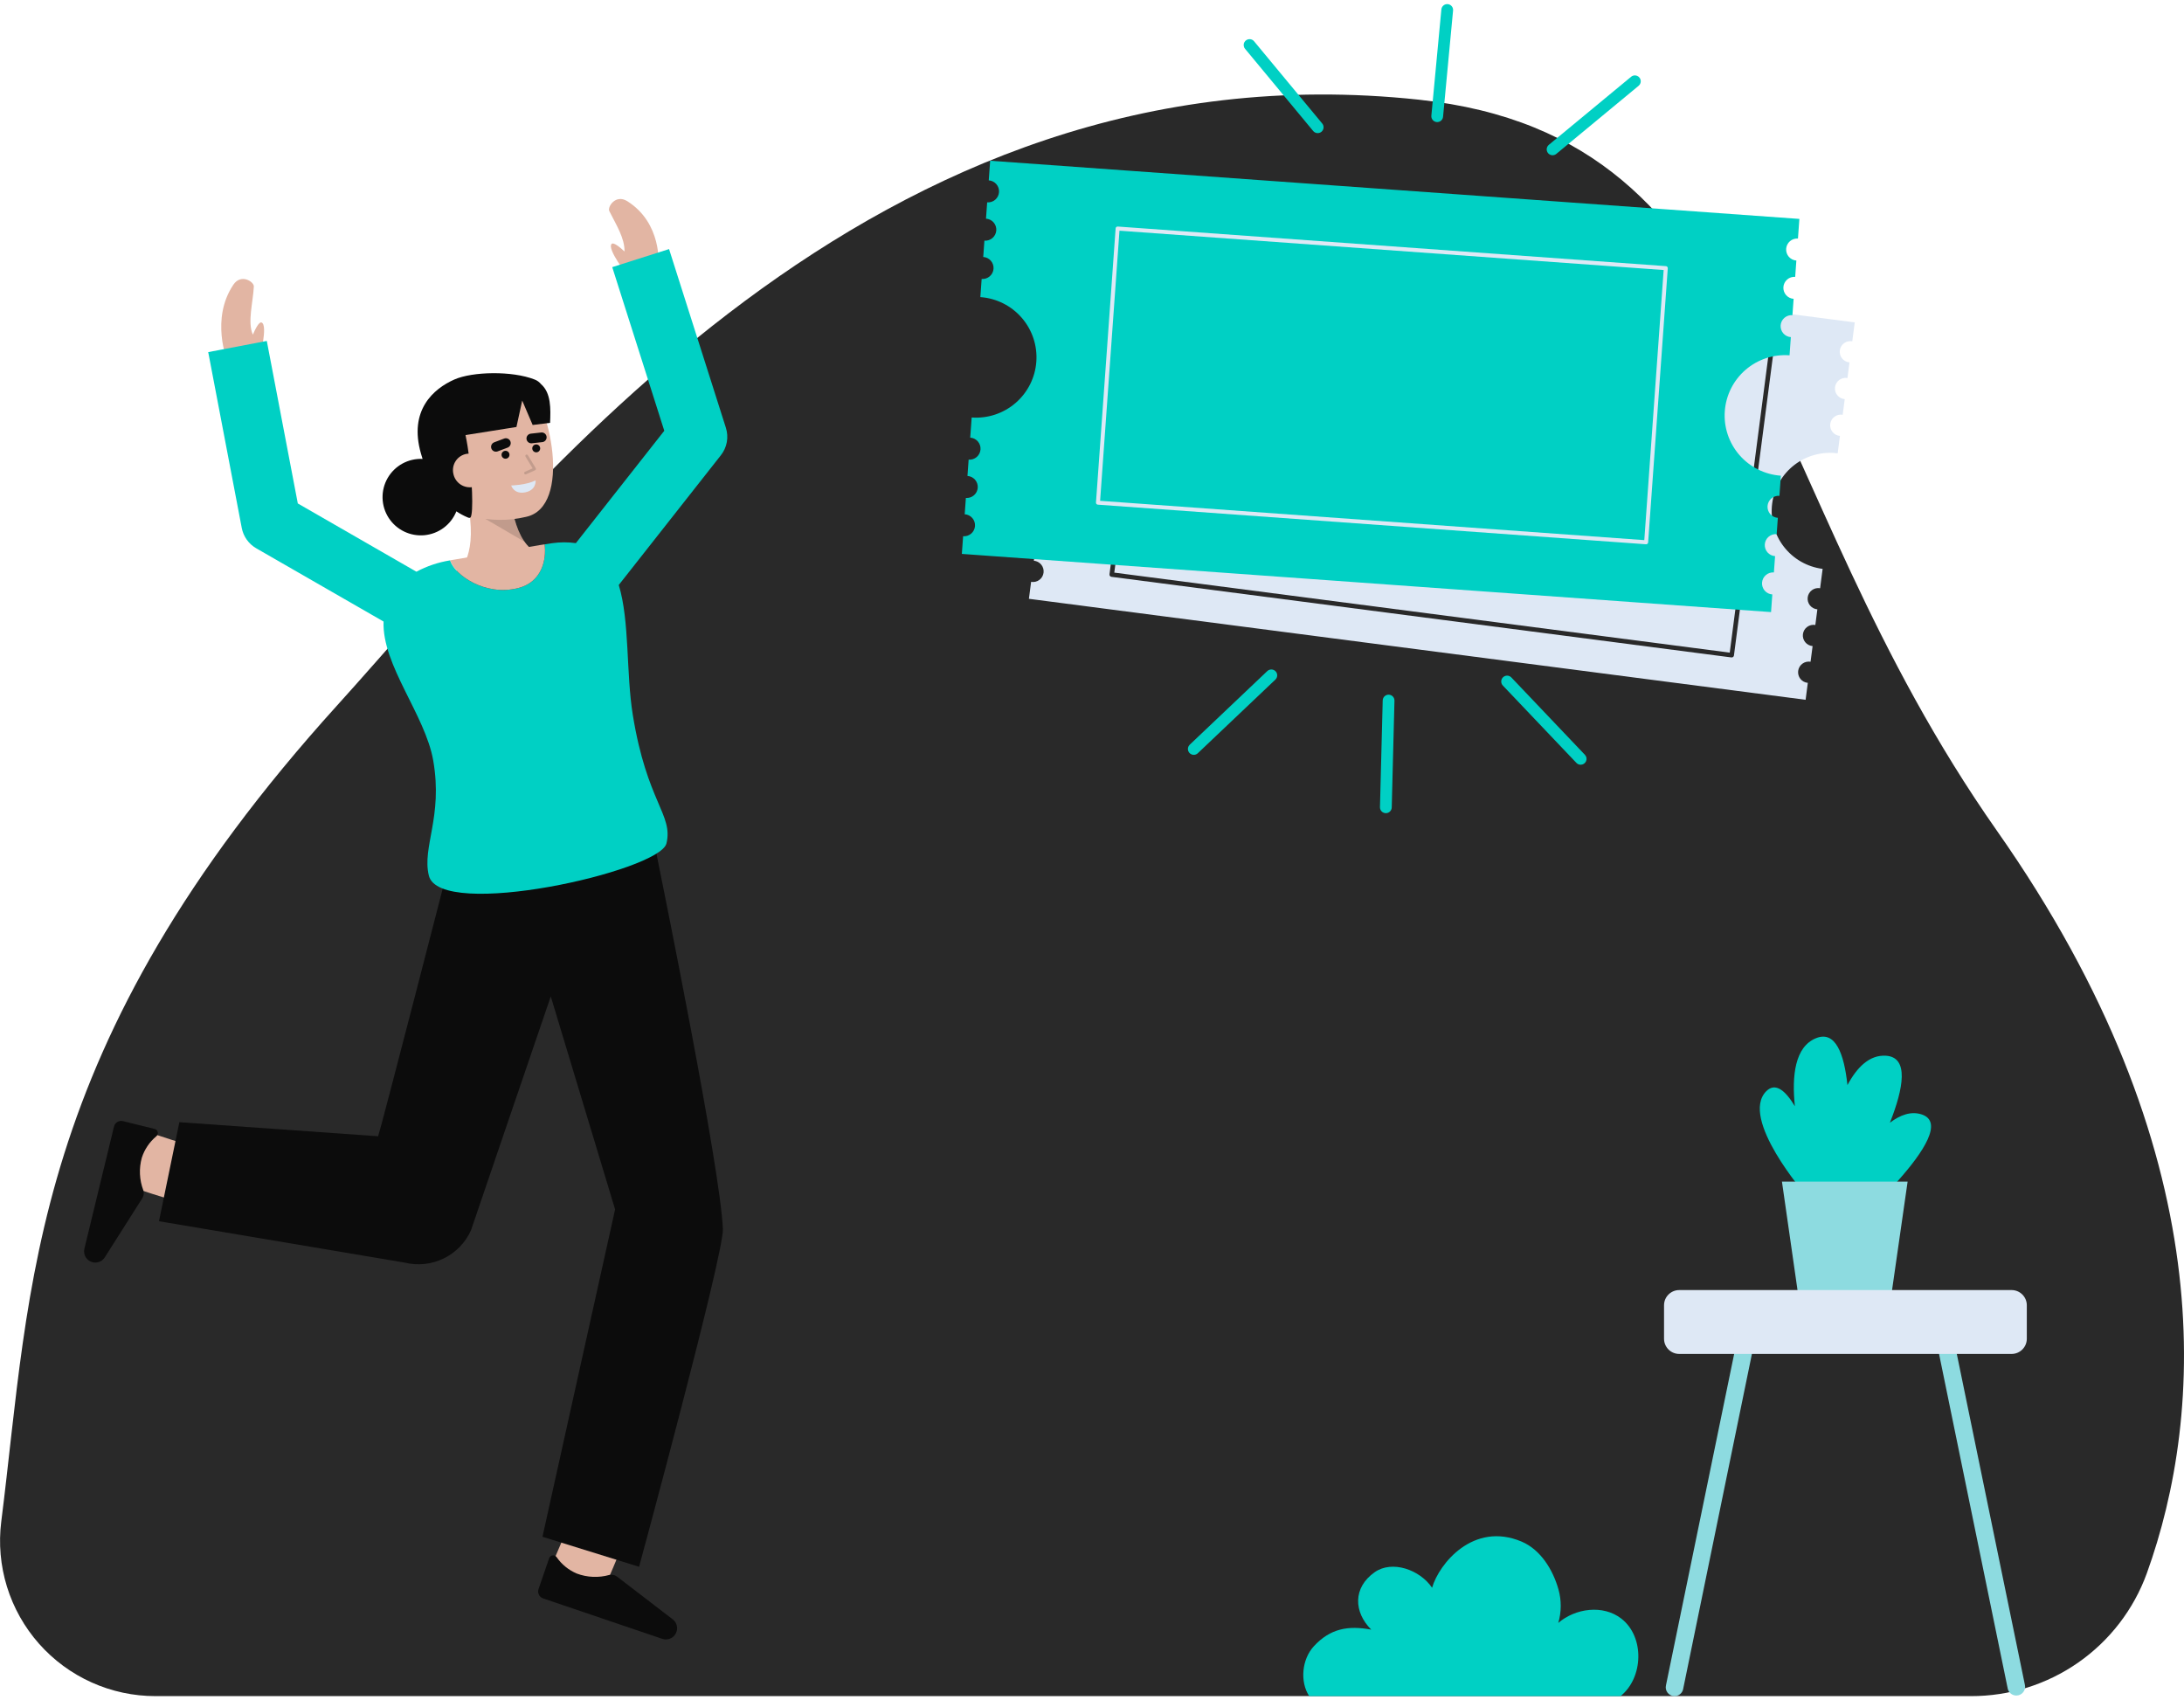 <svg width="307" height="239" viewBox="0 0 307 239" fill="none" xmlns="http://www.w3.org/2000/svg">
<g clip-path="url(#clip0_650_3030)">
<path d="M277.06 238.423C282.453 238.435 287.719 236.785 292.14 233.7C296.561 230.614 299.923 226.242 301.767 221.178C309.859 198.753 312.332 161.832 280.721 116.806C245.824 67.101 248.572 19.278 199.468 14.015C122.544 5.771 74.439 69.291 47.377 99.176C3.864 147.231 4.356 180.935 0.176 213.897C-0.209 216.968 0.065 220.086 0.979 223.043C1.893 226.001 3.427 228.73 5.478 231.05C7.529 233.37 10.05 235.227 12.875 236.498C15.699 237.769 18.762 238.426 21.86 238.423H277.06Z" fill="#292929"/>
<path d="M64.558 80.091C64.558 80.091 67.314 78.162 65.66 70.22L71.615 68.336C71.615 68.336 71.823 75.616 75.19 77.519L64.558 80.091Z" fill="#E2B5A3"/>
<path opacity="0.15" d="M73.754 76.168L68.21 72.925L72.182 72.391C72.466 73.737 72.999 75.018 73.754 76.168Z" fill="#0C0C0C"/>
<path d="M61.816 67.534C62.54 69.916 64.156 72.058 66.403 72.579C68.862 73.218 71.439 73.246 73.912 72.661C80.516 71.288 77.315 56.294 73.783 53.742C70.25 51.19 61.185 54.206 60.664 59.27C60.395 61.89 61.127 65.266 61.816 67.534Z" fill="#E2B5A3"/>
<path d="M76.048 53.993C75.81 53.702 75.499 53.479 75.147 53.346C71.984 52.103 66.424 52.226 63.884 53.341C60.938 54.634 57.419 57.672 59.175 63.764C59.248 64.02 59.324 64.267 59.401 64.509C58.415 64.464 57.435 64.691 56.568 65.165C55.702 65.639 54.984 66.343 54.491 67.198C53.998 68.054 53.751 69.028 53.776 70.015C53.8 71.001 54.096 71.962 54.631 72.792C55.166 73.621 55.919 74.288 56.808 74.718C57.696 75.149 58.687 75.327 59.67 75.233C60.653 75.138 61.591 74.775 62.382 74.184C63.172 73.592 63.785 72.794 64.152 71.878C64.654 72.214 65.188 72.501 65.745 72.735C66.137 72.906 66.203 72.719 66.28 72.298C66.547 70.829 66.287 65.181 65.436 61.16L72.595 60.022L73.406 56.306L74.875 59.74L77.323 59.436C77.411 57.468 77.478 55.239 76.048 53.993Z" fill="#0C0C0C"/>
<path d="M71.059 64.481C71.366 64.481 71.616 64.232 71.616 63.925C71.616 63.617 71.366 63.368 71.059 63.368C70.751 63.368 70.502 63.617 70.502 63.925C70.502 64.232 70.751 64.481 71.059 64.481Z" fill="#0C0C0C"/>
<path d="M75.375 63.584C75.683 63.584 75.932 63.335 75.932 63.027C75.932 62.72 75.683 62.471 75.375 62.471C75.068 62.471 74.818 62.72 74.818 63.027C74.818 63.335 75.068 63.584 75.375 63.584Z" fill="#0C0C0C"/>
<path d="M74.688 61.635L76.155 61.472" stroke="#0C0C0C" stroke-width="1.362" stroke-miterlimit="10" stroke-linecap="round"/>
<path d="M69.71 62.812L71.11 62.286" stroke="#0C0C0C" stroke-width="1.362" stroke-miterlimit="10" stroke-linecap="round"/>
<path d="M68.351 65.632C68.418 65.937 68.425 66.252 68.369 66.56C68.314 66.867 68.198 67.16 68.028 67.422C67.858 67.684 67.638 67.91 67.38 68.087C67.122 68.263 66.832 68.387 66.526 68.451C66.22 68.514 65.904 68.516 65.597 68.457C65.29 68.398 64.998 68.278 64.738 68.106C64.478 67.933 64.254 67.71 64.081 67.45C63.907 67.19 63.787 66.899 63.727 66.592C63.659 66.288 63.652 65.974 63.708 65.668C63.763 65.362 63.88 65.069 64.051 64.809C64.221 64.549 64.443 64.325 64.702 64.152C64.961 63.979 65.252 63.86 65.558 63.802C67.222 63.541 68.085 64.356 68.351 65.632Z" fill="#E2B5A3"/>
<g opacity="0.15">
<path d="M73.893 66.684C73.847 66.69 73.801 66.679 73.763 66.653C73.725 66.628 73.697 66.589 73.684 66.545C73.672 66.501 73.676 66.454 73.695 66.412C73.715 66.371 73.749 66.337 73.79 66.318L74.872 65.834L73.868 64.183C73.844 64.139 73.837 64.088 73.849 64.039C73.862 63.991 73.893 63.949 73.936 63.923C73.979 63.897 74.03 63.889 74.079 63.9C74.128 63.911 74.17 63.941 74.197 63.984L75.312 65.822C75.326 65.846 75.335 65.871 75.338 65.898C75.341 65.925 75.339 65.953 75.331 65.979C75.323 66.005 75.309 66.029 75.291 66.049C75.273 66.069 75.251 66.086 75.226 66.097L73.946 66.67C73.929 66.677 73.911 66.682 73.893 66.684Z" fill="#0C0C0C"/>
</g>
<path d="M71.854 68.243C71.854 68.243 73.921 68.204 75.29 67.529C75.29 67.529 75.443 68.873 73.847 69.205C72.25 69.537 71.854 68.243 71.854 68.243Z" fill="#DEE8F5"/>
<path d="M88.291 38.816L92.561 37.238C92.561 37.238 93.099 31.379 88.175 28.28C86.543 27.254 85.352 29.079 85.651 29.675C86.639 31.645 87.811 33.458 87.788 35.352C87.156 34.763 86.246 34.008 85.978 34.284C85.272 35.007 88.291 38.816 88.291 38.816Z" fill="#E2B5A3"/>
<path d="M25.05 168.914L26.651 161.009C26.675 161.014 26.706 161.02 26.743 161.029C26.163 160.883 22.672 159.762 19.77 158.807L17.245 166.468C24.091 168.72 24.813 168.866 25.05 168.914Z" fill="#E2B5A3"/>
<path d="M11.862 175.532C11.811 175.743 11.804 175.962 11.841 176.176C11.879 176.389 11.96 176.593 12.08 176.774C12.2 176.955 12.355 177.109 12.538 177.227C12.72 177.345 12.924 177.424 13.139 177.459C13.435 177.508 13.74 177.471 14.017 177.353C14.294 177.235 14.531 177.04 14.7 176.792L20.005 168.43C20.107 168.267 20.173 168.085 20.198 167.895C20.223 167.705 20.207 167.512 20.15 167.329C19.589 165.862 19.514 164.253 19.936 162.74C20.313 161.574 21.011 160.536 21.95 159.747C22.04 159.68 22.11 159.588 22.15 159.483C22.19 159.377 22.199 159.263 22.176 159.152C22.154 159.042 22.1 158.94 22.022 158.859C21.944 158.778 21.844 158.721 21.734 158.694L17.273 157.596C17.142 157.563 17.005 157.557 16.871 157.577C16.737 157.598 16.608 157.645 16.493 157.715C16.377 157.785 16.276 157.878 16.196 157.987C16.116 158.096 16.058 158.22 16.027 158.352L11.862 175.532Z" fill="#0C0C0C"/>
<path d="M84.54 224.202C87.398 217.591 87.608 216.886 87.677 216.654L79.94 214.353C79.947 214.329 79.956 214.299 79.969 214.263C79.771 214.827 78.341 218.201 77.129 221.003L84.54 224.202Z" fill="#E2B5A3"/>
<path d="M93.091 230.372C93.297 230.442 93.515 230.469 93.732 230.45C93.948 230.432 94.159 230.37 94.35 230.267C94.541 230.164 94.709 230.022 94.843 229.851C94.977 229.68 95.074 229.484 95.129 229.273C95.204 228.983 95.195 228.676 95.102 228.39C95.009 228.105 94.836 227.851 94.604 227.66L86.744 221.63C86.591 221.514 86.415 221.432 86.228 221.391C86.041 221.349 85.847 221.348 85.66 221.388C84.147 221.814 82.537 221.745 81.066 221.189C79.937 220.709 78.966 219.922 78.263 218.916C78.204 218.821 78.118 218.743 78.017 218.694C77.915 218.645 77.802 218.625 77.69 218.638C77.578 218.651 77.472 218.695 77.384 218.766C77.296 218.836 77.23 218.93 77.194 219.037L75.699 223.377C75.655 223.505 75.636 223.641 75.645 223.776C75.653 223.911 75.688 224.043 75.748 224.165C75.808 224.286 75.891 224.395 75.993 224.484C76.094 224.574 76.213 224.642 76.341 224.686L93.091 230.372Z" fill="#0C0C0C"/>
<path d="M101.616 172.73C101.22 163.986 93.118 124.201 92.259 119.911L63.184 121.226C63.184 121.226 53.544 158.681 53.152 159.724L25.213 157.746L22.348 171.666L56.901 177.488C58.742 177.938 60.682 177.729 62.384 176.896C64.085 176.063 65.44 174.659 66.211 172.93C66.211 172.93 77.198 140.661 77.42 140.066L86.462 170.005L76.254 216.022L89.835 220.243C89.835 220.243 101.777 176.267 101.616 172.73Z" fill="#0C0C0C"/>
<path d="M36.485 50.412L31.941 50.692C31.941 50.692 29.558 44.834 32.809 40.014C33.885 38.416 35.714 39.605 35.681 40.271C35.574 42.472 34.759 45.318 35.545 47.041C35.884 46.248 36.412 45.191 36.769 45.334C37.707 45.709 36.485 50.412 36.485 50.412Z" fill="#E2B5A3"/>
<path d="M101.337 63.987L86.979 82.231C88.521 87.289 87.998 94.617 88.948 100.474C90.939 112.788 94.664 114.524 93.68 118.564C92.726 122.482 61.812 129.414 60.279 123.073C59.306 119.041 62.281 114.854 60.898 106.908C59.786 100.509 53.686 93.507 53.917 87.37L36.011 77.069C35.489 76.767 35.038 76.357 34.688 75.866C34.339 75.375 34.099 74.815 33.985 74.223L29.269 49.496L37.503 47.925L41.862 70.77L58.533 80.364C59.998 79.583 61.581 79.047 63.219 78.778C63.223 78.778 63.239 78.774 63.273 78.77C63.923 80.844 68.167 83.813 72.768 82.684C76.22 81.847 76.823 78.617 76.554 76.52C76.531 76.524 76.504 76.528 76.477 76.531C77.154 76.424 77.573 76.362 77.619 76.355C78.723 76.196 79.844 76.194 80.948 76.347L93.376 60.554L86.061 37.552L94.049 35.013L102.036 60.131C102.244 60.782 102.289 61.474 102.167 62.146C102.045 62.819 101.76 63.451 101.337 63.987Z" fill="#00D0C4"/>
<path d="M72.768 82.683C68.166 83.812 63.923 80.843 63.273 78.769V78.765C64.153 78.616 75.674 76.657 75.859 76.626C76.108 76.588 76.316 76.553 76.477 76.53C76.504 76.526 76.531 76.522 76.554 76.519C76.823 78.616 76.22 81.847 72.768 82.683Z" fill="#E2B5A3"/>
<path d="M184.032 238.423H227.793C231.003 235.864 231.224 230.096 227.897 227.521C225.332 225.537 221.455 226.068 219.045 228.132C219.495 226.595 219.504 224.963 219.07 223.421C218.287 220.644 216.545 217.823 213.884 216.7C207.095 213.837 202.272 219.834 201.305 223.187C199.567 220.633 195.678 219.283 193.238 221.003C190.146 223.18 190.286 226.613 192.753 229.077C189.467 228.465 186.992 228.937 184.713 231.381C182.977 233.243 182.712 236.413 184.032 238.423Z" fill="#00D0C4"/>
<path d="M270.126 156.655C268.641 156.17 267.116 156.715 265.658 157.823C267.58 152.976 268.372 148.599 265.088 148.402C262.79 148.264 261.029 150.025 259.692 152.529C259.222 148.126 258.008 144.842 255.29 145.931C252.306 147.126 251.852 151.223 252.305 155.509C250.99 153.32 249.576 152.099 248.289 153.383C244.454 157.215 253.869 168.016 253.869 168.016H256.206L257.54 169.463C257.271 170.034 257.122 170.374 257.122 170.374L258.817 173.82C258.817 173.82 276.29 158.671 270.126 156.655Z" fill="#00D0C4"/>
<path d="M265.934 181.538H252.7L250.485 166.103H268.149L265.934 181.538Z" fill="#8DDBE0"/>
<path d="M247.079 186.347L236.584 237.489C236.517 237.756 236.363 237.993 236.145 238.162C235.928 238.331 235.66 238.423 235.385 238.423C235.197 238.423 235.011 238.38 234.842 238.298C234.674 238.216 234.526 238.096 234.41 237.948C234.294 237.799 234.214 237.627 234.175 237.443C234.137 237.259 234.14 237.069 234.186 236.887L244.83 185.154L247.079 186.347Z" fill="#8DDBE0"/>
<path d="M271.736 186.265L282.23 237.407C282.297 237.674 282.451 237.911 282.669 238.08C282.886 238.25 283.153 238.342 283.429 238.342C283.617 238.342 283.803 238.299 283.972 238.217C284.14 238.134 284.288 238.014 284.404 237.866C284.52 237.718 284.6 237.546 284.639 237.362C284.678 237.178 284.674 236.988 284.628 236.806L273.984 185.073L271.736 186.265Z" fill="#8DDBE0"/>
<path d="M282.765 181.345H236.048C234.867 181.345 233.91 182.302 233.91 183.482V188.186C233.91 189.366 234.867 190.323 236.048 190.323H282.765C283.946 190.323 284.904 189.366 284.904 188.186V183.482C284.904 182.302 283.946 181.345 282.765 181.345Z" fill="#DEE8F5"/>
<path d="M260.372 47.969L260.718 45.319L242.113 42.9L170.143 33.545L151.538 31.126L151.192 33.776C151.394 33.792 151.591 33.85 151.77 33.944C151.95 34.039 152.108 34.169 152.235 34.327C152.363 34.484 152.457 34.666 152.512 34.861C152.567 35.056 152.582 35.26 152.556 35.461C152.53 35.662 152.464 35.855 152.361 36.03C152.258 36.204 152.12 36.356 151.957 36.476C151.793 36.596 151.607 36.681 151.41 36.727C151.212 36.773 151.008 36.779 150.808 36.743L150.521 38.944C150.723 38.961 150.919 39.018 151.098 39.113C151.277 39.208 151.435 39.339 151.562 39.496C151.689 39.654 151.783 39.835 151.838 40.03C151.892 40.225 151.907 40.429 151.881 40.629C151.855 40.83 151.788 41.023 151.685 41.198C151.583 41.372 151.445 41.523 151.282 41.643C151.119 41.763 150.933 41.849 150.736 41.895C150.539 41.941 150.334 41.946 150.135 41.911L149.848 44.111C150.05 44.128 150.246 44.186 150.425 44.281C150.604 44.376 150.762 44.506 150.889 44.664C151.016 44.821 151.11 45.003 151.165 45.198C151.219 45.393 151.234 45.596 151.208 45.797C151.182 45.998 151.115 46.191 151.012 46.365C150.909 46.539 150.772 46.691 150.609 46.811C150.446 46.931 150.26 47.016 150.063 47.062C149.866 47.108 149.661 47.114 149.462 47.079L149.143 49.529L149.165 49.531C151.31 49.824 153.252 50.952 154.567 52.671C155.883 54.389 156.464 56.557 156.185 58.702C155.906 60.847 154.788 62.795 153.077 64.12C151.366 65.445 149.199 66.04 147.051 65.774L147.029 65.771L146.675 68.49C146.877 68.507 147.073 68.564 147.252 68.659C147.43 68.754 147.588 68.885 147.715 69.042C147.842 69.2 147.936 69.381 147.991 69.576C148.046 69.771 148.061 69.975 148.034 70.175C148.008 70.376 147.942 70.569 147.839 70.744C147.736 70.918 147.599 71.069 147.435 71.189C147.272 71.309 147.086 71.394 146.889 71.441C146.692 71.487 146.487 71.492 146.288 71.457L146.002 73.657C146.205 73.673 146.402 73.73 146.582 73.824C146.763 73.919 146.922 74.049 147.05 74.207C147.178 74.365 147.273 74.547 147.329 74.743C147.384 74.939 147.399 75.144 147.372 75.345C147.346 75.547 147.279 75.741 147.175 75.916C147.071 76.091 146.932 76.243 146.767 76.362C146.603 76.482 146.415 76.567 146.217 76.612C146.018 76.656 145.813 76.661 145.613 76.624L145.326 78.823C145.528 78.84 145.725 78.897 145.904 78.992C146.084 79.087 146.242 79.217 146.369 79.374C146.497 79.532 146.591 79.714 146.646 79.909C146.701 80.103 146.716 80.308 146.69 80.509C146.664 80.71 146.598 80.903 146.495 81.078C146.392 81.252 146.254 81.404 146.091 81.524C145.927 81.644 145.741 81.729 145.544 81.775C145.346 81.821 145.141 81.827 144.942 81.791L144.631 84.174L163.236 86.594L235.203 95.951L253.81 98.37L254.12 95.989C253.919 95.971 253.723 95.913 253.545 95.818C253.366 95.723 253.209 95.592 253.083 95.435C252.956 95.278 252.863 95.096 252.808 94.902C252.753 94.707 252.739 94.504 252.765 94.303C252.791 94.103 252.857 93.91 252.96 93.736C253.063 93.562 253.199 93.411 253.362 93.291C253.525 93.171 253.71 93.085 253.907 93.039C254.104 92.993 254.308 92.986 254.507 93.021L254.793 90.821C254.592 90.804 254.395 90.746 254.217 90.651C254.038 90.557 253.88 90.427 253.753 90.269C253.626 90.112 253.532 89.93 253.477 89.735C253.422 89.541 253.407 89.337 253.433 89.136C253.459 88.936 253.525 88.743 253.628 88.568C253.731 88.394 253.868 88.242 254.031 88.123C254.194 88.002 254.38 87.917 254.577 87.871C254.774 87.824 254.978 87.818 255.178 87.853L255.464 85.653C255.263 85.636 255.067 85.579 254.888 85.484C254.709 85.389 254.551 85.259 254.424 85.101C254.297 84.944 254.203 84.762 254.148 84.568C254.093 84.373 254.078 84.169 254.104 83.969C254.13 83.768 254.197 83.575 254.299 83.401C254.402 83.226 254.539 83.075 254.702 82.955C254.865 82.835 255.051 82.749 255.248 82.703C255.445 82.656 255.649 82.651 255.849 82.685L256.203 79.967L256.181 79.964C255.114 79.826 254.084 79.478 253.151 78.942C252.218 78.406 251.4 77.691 250.743 76.839C250.086 75.986 249.604 75.013 249.324 73.975C249.044 72.937 248.971 71.853 249.11 70.787C249.249 69.72 249.596 68.692 250.133 67.759C250.67 66.827 251.385 66.01 252.238 65.353C253.091 64.697 254.065 64.216 255.104 63.936C256.143 63.656 257.228 63.583 258.295 63.722L258.317 63.724L258.636 61.275C258.434 61.258 258.238 61.201 258.058 61.106C257.879 61.011 257.721 60.881 257.593 60.724C257.466 60.566 257.372 60.385 257.317 60.19C257.261 59.995 257.246 59.791 257.272 59.59C257.298 59.389 257.365 59.195 257.468 59.021C257.571 58.846 257.708 58.694 257.872 58.574C258.035 58.455 258.221 58.369 258.419 58.323C258.616 58.277 258.821 58.272 259.021 58.307L259.308 56.107C259.106 56.09 258.909 56.033 258.73 55.938C258.55 55.844 258.392 55.714 258.265 55.556C258.137 55.399 258.043 55.217 257.988 55.022C257.932 54.827 257.917 54.623 257.943 54.422C257.969 54.221 258.036 54.027 258.139 53.853C258.242 53.678 258.38 53.527 258.543 53.407C258.707 53.287 258.893 53.201 259.09 53.155C259.288 53.109 259.492 53.104 259.692 53.139L259.978 50.939C259.777 50.922 259.58 50.864 259.402 50.769C259.223 50.674 259.065 50.544 258.938 50.387C258.811 50.229 258.717 50.047 258.662 49.853C258.607 49.658 258.593 49.454 258.619 49.253C258.645 49.053 258.711 48.859 258.814 48.685C258.917 48.511 259.055 48.359 259.218 48.24C259.381 48.12 259.567 48.034 259.764 47.988C259.961 47.942 260.166 47.937 260.365 47.971L260.372 47.969Z" fill="#DEE8F5"/>
<path d="M243.444 92.415C243.422 92.418 243.401 92.418 243.379 92.415L156.235 81.085C156.193 81.08 156.153 81.066 156.116 81.046C156.08 81.025 156.048 80.997 156.023 80.964C155.997 80.931 155.978 80.893 155.967 80.852C155.956 80.812 155.953 80.77 155.959 80.728L161.608 37.357C161.619 37.273 161.662 37.197 161.729 37.145C161.797 37.094 161.881 37.071 161.965 37.082L249.11 48.412C249.151 48.417 249.192 48.431 249.228 48.452C249.264 48.473 249.296 48.501 249.322 48.534C249.347 48.567 249.366 48.605 249.377 48.645C249.388 48.686 249.391 48.728 249.385 48.77L243.737 92.14C243.728 92.213 243.693 92.28 243.64 92.33C243.586 92.38 243.517 92.41 243.444 92.415ZM156.634 80.493L243.146 91.74L248.71 49.003L162.199 37.755L156.634 80.493Z" fill="#292929"/>
<path d="M194.785 114.306C194.566 114.3 194.358 114.208 194.207 114.05C194.056 113.891 193.975 113.679 193.98 113.461L194.364 98.456C194.37 98.237 194.462 98.029 194.621 97.878C194.78 97.727 194.993 97.645 195.212 97.651C195.431 97.657 195.639 97.749 195.79 97.908C195.941 98.067 196.023 98.279 196.017 98.498L195.633 113.503C195.63 113.611 195.606 113.718 195.561 113.817C195.517 113.916 195.454 114.005 195.375 114.08C195.296 114.155 195.204 114.213 195.102 114.252C195.001 114.29 194.893 114.309 194.785 114.306Z" fill="#00D0C4"/>
<path d="M222.171 107.499C222.062 107.496 221.956 107.472 221.857 107.428C221.758 107.384 221.669 107.321 221.594 107.243L211.246 96.361C211.097 96.202 211.018 95.991 211.024 95.773C211.031 95.556 211.123 95.35 211.281 95.2C211.439 95.05 211.65 94.969 211.867 94.973C212.085 94.978 212.292 95.068 212.443 95.224L222.79 106.106C222.903 106.224 222.978 106.373 223.006 106.534C223.034 106.695 223.013 106.86 222.947 107.009C222.88 107.159 222.771 107.285 222.633 107.372C222.495 107.459 222.334 107.503 222.171 107.499Z" fill="#00D0C4"/>
<path d="M167.784 106.107C167.62 106.103 167.462 106.05 167.328 105.956C167.195 105.862 167.092 105.73 167.034 105.578C166.975 105.426 166.963 105.259 166.999 105.1C167.035 104.941 167.117 104.796 167.236 104.684L178.127 94.346C178.205 94.269 178.298 94.208 178.4 94.166C178.502 94.126 178.611 94.105 178.721 94.107C178.83 94.109 178.939 94.132 179.04 94.176C179.14 94.22 179.231 94.284 179.307 94.364C179.383 94.443 179.442 94.537 179.481 94.64C179.52 94.743 179.538 94.852 179.534 94.962C179.53 95.072 179.504 95.179 179.458 95.279C179.411 95.379 179.346 95.468 179.265 95.542L168.374 105.88C168.295 105.955 168.203 106.014 168.101 106.053C168 106.092 167.892 106.11 167.784 106.107Z" fill="#00D0C4"/>
<path d="M203.51 0.581C203.728 0.601 203.929 0.707 204.069 0.876C204.208 1.044 204.276 1.261 204.255 1.479L202.847 16.423C202.824 16.639 202.717 16.837 202.549 16.975C202.381 17.112 202.165 17.178 201.949 17.158C201.732 17.138 201.533 17.033 201.393 16.867C201.253 16.701 201.185 16.486 201.202 16.27L202.61 1.326C202.62 1.218 202.651 1.113 202.702 1.017C202.753 0.921 202.822 0.836 202.905 0.767C202.989 0.698 203.085 0.646 203.189 0.614C203.293 0.582 203.402 0.57 203.51 0.581Z" fill="#00D0C4"/>
<path d="M175.723 5.506C175.831 5.516 175.936 5.547 176.032 5.598C176.128 5.648 176.213 5.717 176.282 5.801L185.862 17.362C186.002 17.53 186.069 17.747 186.049 17.965C186.028 18.183 185.922 18.384 185.753 18.523C185.584 18.663 185.367 18.73 185.149 18.709C184.931 18.689 184.73 18.583 184.59 18.414L175.01 6.853C174.905 6.728 174.841 6.574 174.824 6.412C174.807 6.249 174.839 6.085 174.916 5.941C174.992 5.797 175.109 5.678 175.253 5.601C175.397 5.523 175.56 5.49 175.723 5.505V5.506Z" fill="#00D0C4"/>
<path d="M229.889 10.601C230.052 10.616 230.207 10.679 230.334 10.782C230.461 10.885 230.555 11.024 230.603 11.18C230.651 11.337 230.652 11.504 230.605 11.661C230.557 11.818 230.465 11.957 230.338 12.061L218.768 21.633C218.684 21.702 218.588 21.754 218.484 21.785C218.38 21.817 218.271 21.828 218.163 21.818C218.055 21.808 217.951 21.777 217.855 21.726C217.759 21.675 217.674 21.607 217.605 21.523C217.536 21.439 217.484 21.343 217.452 21.24C217.42 21.136 217.409 21.027 217.419 20.919C217.429 20.812 217.46 20.707 217.511 20.611C217.562 20.515 217.631 20.43 217.714 20.361L229.285 10.789C229.368 10.72 229.464 10.667 229.568 10.635C229.672 10.603 229.781 10.591 229.889 10.601Z" fill="#00D0C4"/>
<path d="M252.735 33.533L252.934 30.773L233.548 29.379L158.571 23.988L139.185 22.595L138.987 25.354C139.191 25.367 139.39 25.421 139.573 25.512C139.756 25.602 139.92 25.729 140.054 25.883C140.188 26.037 140.291 26.216 140.356 26.41C140.42 26.603 140.446 26.808 140.432 27.012C140.417 27.216 140.362 27.415 140.27 27.597C140.178 27.78 140.051 27.942 139.896 28.076C139.741 28.209 139.561 28.31 139.367 28.374C139.173 28.437 138.968 28.462 138.764 28.446L138.599 30.738C138.803 30.751 139.003 30.804 139.186 30.895C139.37 30.986 139.533 31.112 139.668 31.266C139.802 31.42 139.905 31.599 139.97 31.793C140.035 31.987 140.061 32.192 140.046 32.396C140.031 32.6 139.976 32.799 139.884 32.981C139.792 33.164 139.665 33.327 139.51 33.46C139.355 33.593 139.175 33.695 138.98 33.758C138.785 33.822 138.58 33.846 138.376 33.83L138.211 36.122C138.415 36.135 138.615 36.188 138.798 36.279C138.982 36.37 139.145 36.496 139.28 36.65C139.414 36.804 139.517 36.983 139.582 37.177C139.647 37.371 139.673 37.576 139.658 37.78C139.643 37.984 139.589 38.183 139.497 38.365C139.405 38.548 139.277 38.711 139.122 38.844C138.967 38.977 138.787 39.079 138.592 39.142C138.398 39.206 138.192 39.23 137.988 39.214L137.805 41.766H137.828C140.071 41.93 142.158 42.978 143.63 44.678C145.101 46.379 145.837 48.593 145.675 50.835C145.514 53.077 144.468 55.164 142.768 56.636C141.068 58.109 138.853 58.847 136.609 58.688H136.586L136.382 61.52C136.586 61.533 136.785 61.587 136.969 61.677C137.152 61.768 137.316 61.894 137.451 62.048C137.585 62.202 137.688 62.382 137.753 62.575C137.818 62.769 137.843 62.974 137.829 63.178C137.814 63.382 137.759 63.581 137.667 63.764C137.575 63.947 137.448 64.109 137.293 64.243C137.137 64.376 136.957 64.477 136.763 64.541C136.568 64.604 136.363 64.629 136.159 64.612L135.994 66.904C136.198 66.918 136.397 66.971 136.581 67.062C136.764 67.153 136.927 67.279 137.062 67.433C137.196 67.587 137.298 67.766 137.363 67.96C137.428 68.154 137.454 68.358 137.439 68.562C137.424 68.766 137.369 68.965 137.278 69.147C137.186 69.33 137.058 69.493 136.903 69.626C136.748 69.759 136.569 69.86 136.374 69.924C136.18 69.988 135.975 70.012 135.771 69.996L135.606 72.288C135.81 72.301 136.01 72.355 136.194 72.445C136.377 72.536 136.541 72.662 136.675 72.816C136.81 72.97 136.912 73.149 136.977 73.343C137.042 73.537 137.068 73.742 137.053 73.946C137.039 74.15 136.984 74.349 136.892 74.532C136.8 74.715 136.673 74.877 136.517 75.01C136.362 75.144 136.182 75.245 135.987 75.308C135.793 75.372 135.588 75.396 135.384 75.38L135.204 77.863L154.59 79.257L229.567 84.648L248.952 86.041L249.131 83.559C248.927 83.545 248.728 83.492 248.544 83.401C248.361 83.31 248.198 83.184 248.063 83.03C247.929 82.876 247.827 82.697 247.762 82.503C247.697 82.309 247.671 82.104 247.686 81.901C247.701 81.697 247.756 81.498 247.847 81.315C247.939 81.133 248.066 80.97 248.221 80.837C248.376 80.704 248.556 80.602 248.751 80.539C248.945 80.475 249.15 80.451 249.354 80.466L249.519 78.175C249.315 78.161 249.115 78.108 248.932 78.017C248.749 77.926 248.586 77.8 248.451 77.646C248.317 77.492 248.214 77.313 248.15 77.119C248.085 76.925 248.059 76.72 248.074 76.517C248.089 76.313 248.143 76.114 248.235 75.931C248.327 75.749 248.454 75.586 248.609 75.453C248.764 75.32 248.944 75.218 249.139 75.155C249.333 75.091 249.538 75.067 249.742 75.083L249.907 72.791C249.702 72.778 249.503 72.724 249.319 72.633C249.136 72.543 248.972 72.417 248.838 72.263C248.703 72.109 248.6 71.929 248.535 71.736C248.471 71.542 248.445 71.337 248.459 71.133C248.474 70.929 248.529 70.73 248.621 70.547C248.713 70.364 248.84 70.202 248.996 70.068C249.151 69.935 249.331 69.834 249.525 69.77C249.72 69.707 249.925 69.683 250.129 69.699L250.333 66.867H250.31C248.064 66.705 245.974 65.659 244.501 63.958C243.027 62.257 242.289 60.041 242.451 57.797C242.613 55.553 243.66 53.464 245.362 51.992C247.065 50.519 249.283 49.783 251.529 49.944H251.552L251.736 47.392C251.326 47.362 250.944 47.171 250.675 46.861C250.405 46.55 250.271 46.145 250.3 45.735C250.33 45.325 250.521 44.943 250.832 44.674C251.143 44.405 251.548 44.271 251.959 44.3L252.124 42.008C251.921 41.993 251.722 41.939 251.54 41.848C251.358 41.757 251.196 41.63 251.062 41.477C250.929 41.323 250.827 41.144 250.763 40.951C250.699 40.758 250.673 40.554 250.688 40.351C250.703 40.148 250.757 39.95 250.848 39.768C250.94 39.586 251.066 39.424 251.22 39.29C251.374 39.157 251.553 39.056 251.746 38.991C251.939 38.927 252.143 38.902 252.346 38.916L252.511 36.624C252.308 36.609 252.11 36.555 251.928 36.464C251.746 36.373 251.583 36.246 251.45 36.093C251.317 35.939 251.215 35.76 251.151 35.567C251.087 35.374 251.061 35.17 251.076 34.967C251.09 34.764 251.145 34.566 251.236 34.384C251.327 34.202 251.454 34.039 251.608 33.906C251.762 33.773 251.94 33.672 252.134 33.607C252.327 33.543 252.531 33.518 252.734 33.532L252.735 33.533Z" fill="#00D0C4"/>
<path d="M231.374 76.508L154.32 70.94C154.283 70.938 154.247 70.928 154.214 70.912C154.181 70.895 154.151 70.872 154.127 70.844C154.103 70.816 154.084 70.784 154.073 70.749C154.061 70.713 154.056 70.676 154.059 70.639L156.821 32.106C156.823 32.069 156.833 32.033 156.849 31.999C156.866 31.966 156.889 31.936 156.917 31.912C156.944 31.888 156.977 31.869 157.012 31.857C157.047 31.846 157.084 31.841 157.121 31.844L234.175 37.412C234.212 37.414 234.248 37.424 234.281 37.441C234.314 37.457 234.343 37.48 234.368 37.508C234.392 37.536 234.41 37.568 234.422 37.603C234.434 37.639 234.438 37.676 234.436 37.713L231.674 76.246C231.671 76.283 231.661 76.319 231.645 76.353C231.629 76.386 231.606 76.415 231.578 76.44C231.55 76.464 231.518 76.483 231.483 76.494C231.448 76.506 231.411 76.511 231.374 76.508ZM154.64 70.4L231.135 75.926L233.856 37.957L157.362 32.429L154.64 70.4Z" fill="#DEE8F5"/>
</g>
<defs>
<clipPath id="clip0_650_3030">
<rect width="307" height="237.846" fill="white" transform="translate(0 0.577)"/>
</clipPath>
</defs>
</svg>
